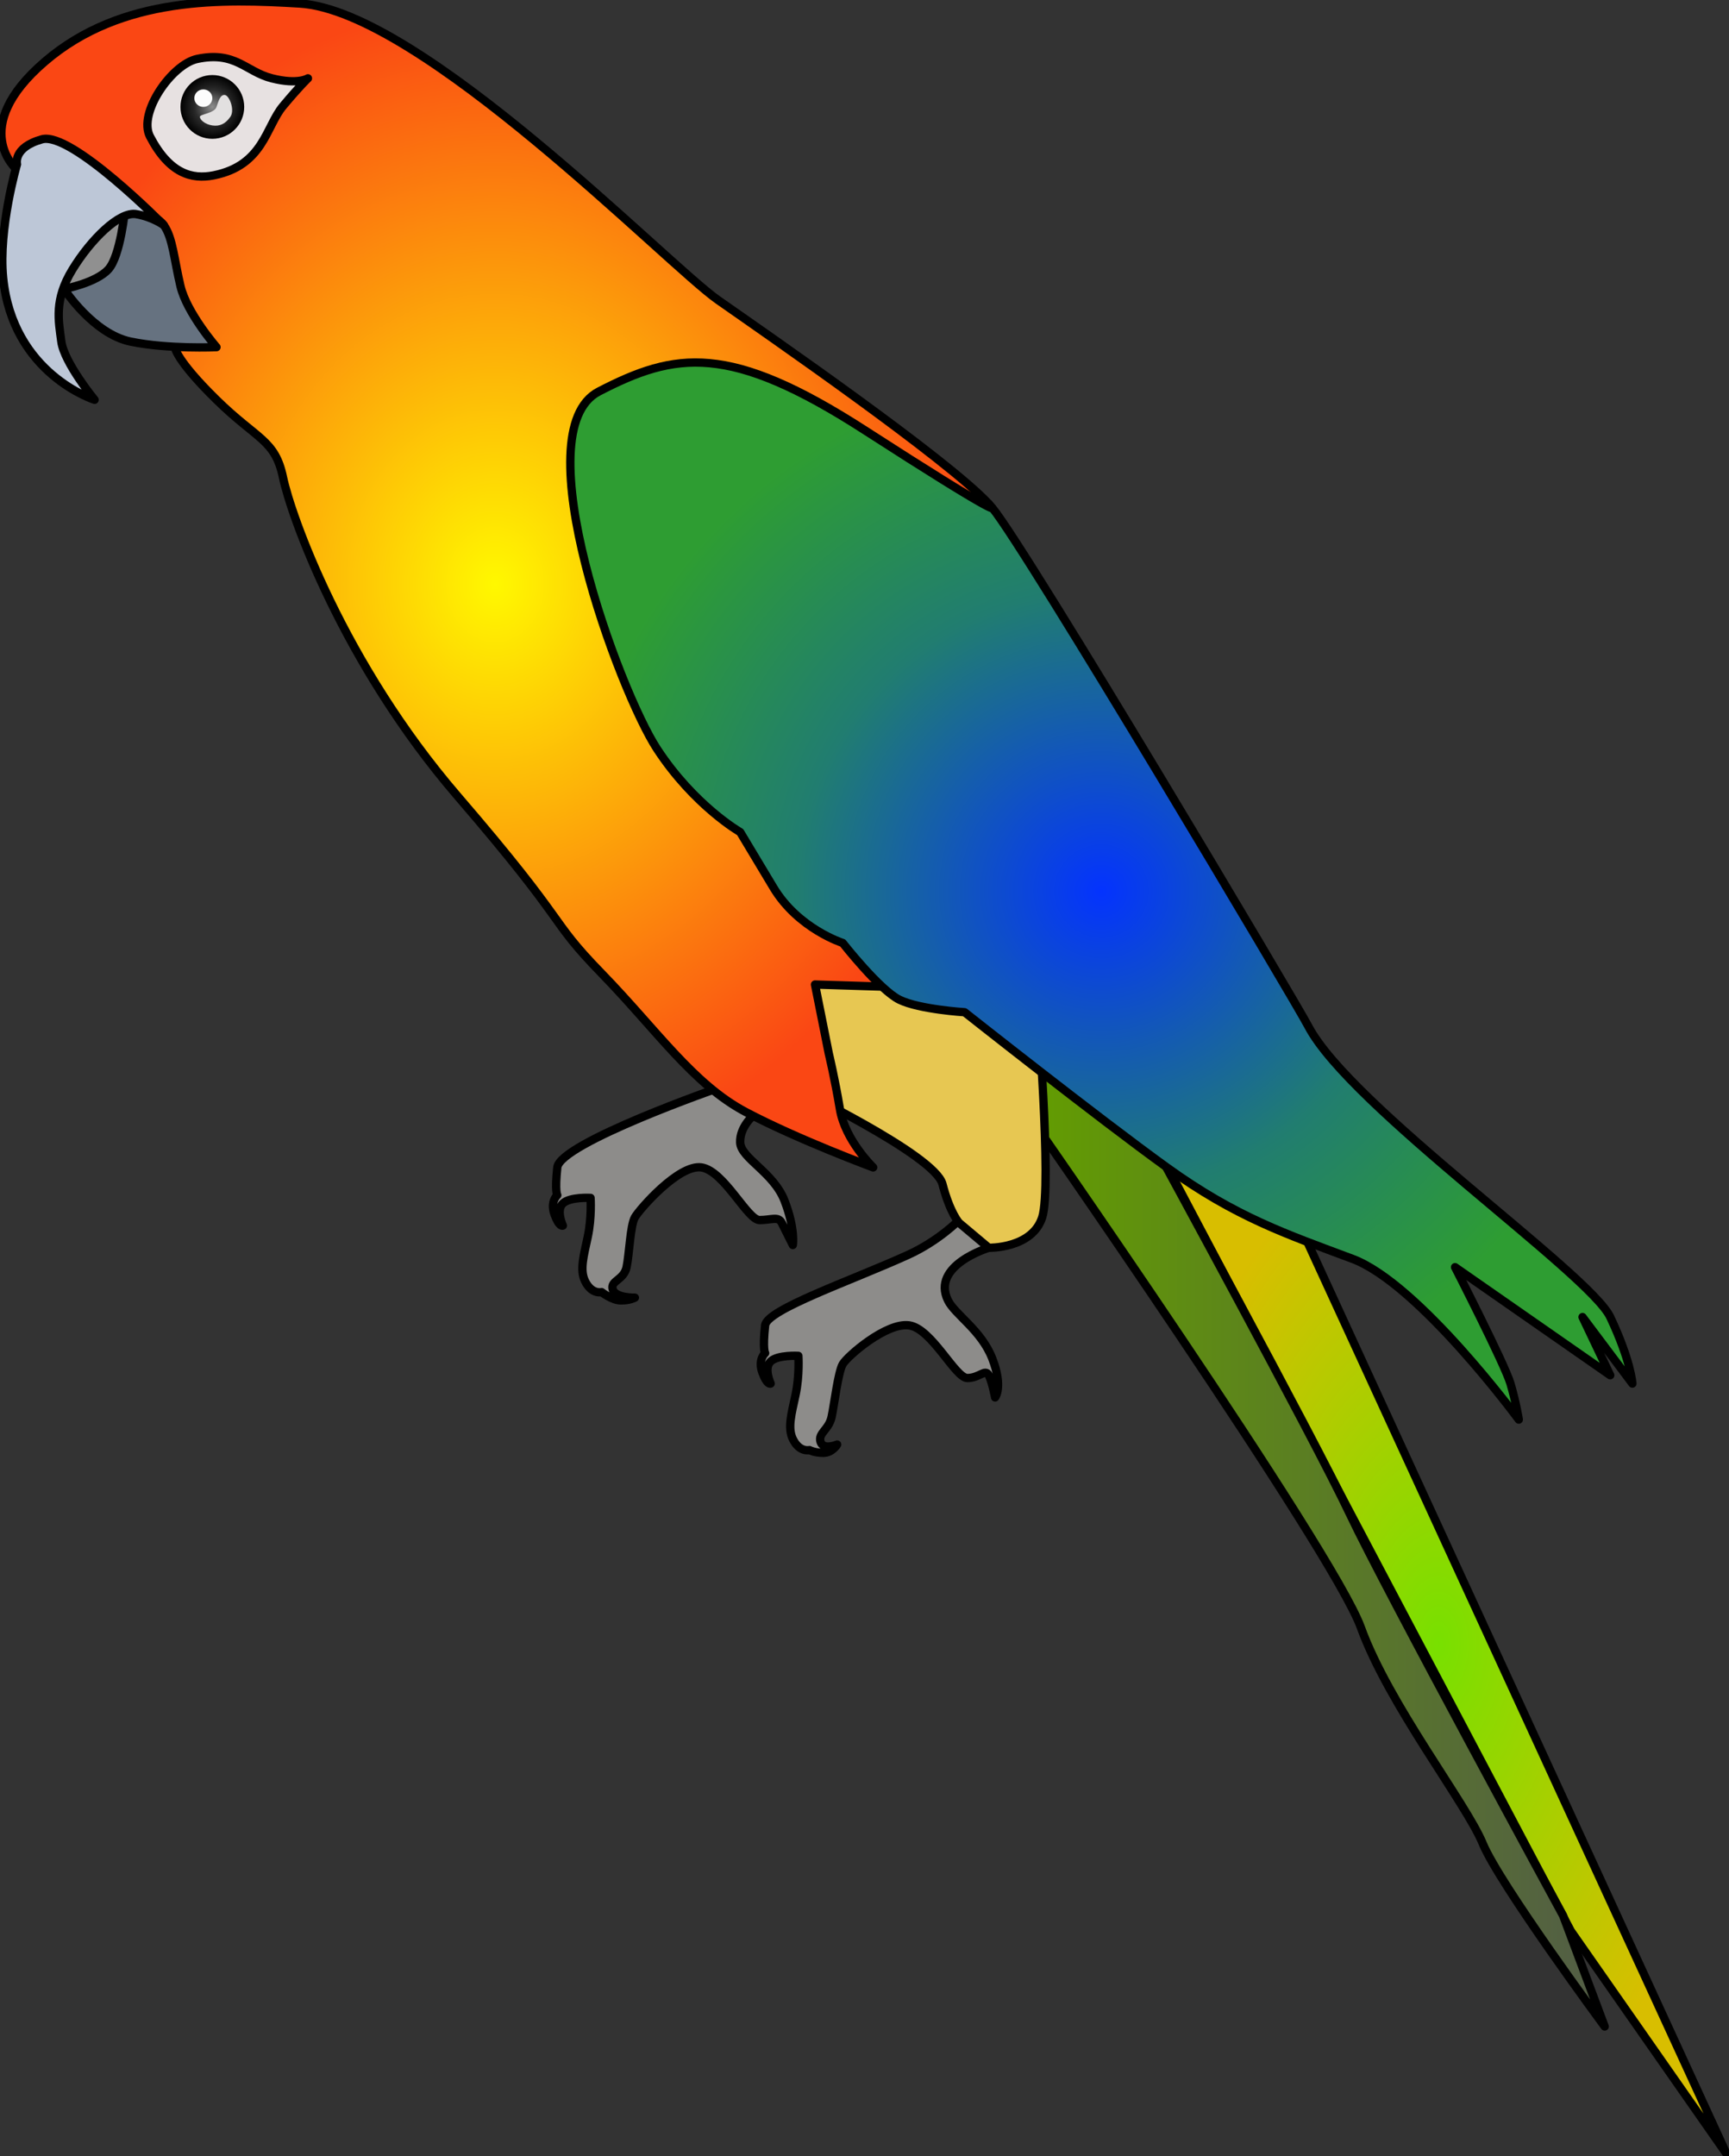 <svg viewBox="0 0 624 778" xmlns="http://www.w3.org/2000/svg" xml:space="preserve" style="fill-rule:evenodd;clip-rule:evenodd;stroke-linecap:round;stroke-linejoin:round;stroke-miterlimit:1.5"><rect x="0" y="0" width="624" height="778" fill="#333333" stroke="none"/><path d="M395 422s-58.05 20.165-59 29c-.95 8.835 0 10 0 10s-2.71 2.289-1 7 3 4 3 4-2.593-5.547 0-8c2.593-2.453 10-2 10-2s.479 7.064-1 14-2.96 11.963-1 16c2.395 4.934 6 4 6 4s3.763 3.001 7 3c3.237-.001 5-1 5-1s-7.057.195-8-3c-.943-3.195 4.004-3.294 5-8 .996-4.706 1.33-15.091 3-18 1.67-2.909 15.827-19.186 24-18s16.625 19.018 21 19c4.375-.018 6.731-1.491 8 1 1.269 2.491 4 8 4 8s.984-5.721-3-16-15.776-15.299-16-21c-.224-5.701 5-10 5-10l-12-10Z" style="fill:#8d8c8a;stroke:#000;stroke-width:3px" transform="translate(-134.866 -29.73)"/><path d="M406 413s-7.388 7.543-18.358 12.533C367.139 434.861 336.619 445.244 336 451c-.95 8.835 0 10 0 10s-2.71 2.289-1 7 3 4 3 4-2.593-5.547 0-8c2.593-2.453 10-2 10-2s.479 7.064-1 14-2.96 11.963-1 16c2.395 4.934 6 4 6 4s1.763 1.001 5 1c3.237-.001 5-3 5-3s-5.057 2.195-6-1c-.943-3.195 3.004-4.294 4-9s2.33-16.091 4-19c1.67-2.909 15.827-15.186 24-14s16.625 19.018 21 19c4.375-.018 6.442-3.491 7.711-1 1.269 2.491 2.289 8 2.289 8s2.984-3.721-1-14-13.489-15.876-16-21c-6.224-12.701 14.711-18.999 14.711-18.999L406 413Z" style="fill:#8d8c8a;stroke:#000;stroke-width:3px" transform="translate(-59.866 27.27)"/><path d="m550 439 54 33 154 335-56.233-80.49L550 439Z" style="fill:url(#a);stroke:#000;stroke-width:3px" transform="translate(-134.866 -29.73)"/><path d="M504 429.001S615.909 589.154 626 617c10.091 27.846 37.999 63.441 44 78 6.001 14.559 44 66 44 66l-15-40s-64.003-117.521-77-145-70-132-70-132l-39.774-41L504 429.001Z" style="fill:url(#b);stroke:#000;stroke-width:3px" transform="translate(-134.866 -29.73)"/><path d="M421 422s51.26 24.488 54 35c2.74 10.512 6 14 6 14l10.711 9s15.643.366 19.289-11c3.646-11.366-2-79-2-79l-89-12 1 44Z" style="fill:#e7c752;stroke:#000;stroke-width:3px" transform="translate(-134.866 -29.73)"/><path d="M491.711 211.534 461 386l-32-1 5 25s2.113 8.731 4 20 12 21 12 21-27.02-9.969-46-20-32.122-29.561-52-50-10.631-15.948-52-64-60.139-101.341-63-115c-2.861-13.659-9.244-13.531-24-28s-15-18.893-15-18.893L141 91s-17.853-15.046 10-39 64.756-22.617 92-21c43.901 2.606 132.529 94.065 151 107 17.903 12.537 82.564 57.214 97.711 73.534Z" style="fill:url(#c);stroke:#000;stroke-width:3px" transform="translate(-134.866 -29.73)"/><path d="M491.711 211.534c.48.518.911 1.007 1.289 1.466 12.284 14.918 109.413 178.202 114 187 15.13 29.021 101.501 89.178 109 105 7.499 15.822 8 24 8 24l-18-24 10 21-56-39s17.943 35.038 20 42c2.057 6.962 3 13 3 13s-36.086-49.047-60-58c-23.914-8.953-42.13-15.056-67-33-24.87-17.944-73-56-73-56s-16.333-1-23.5-4.5C452.333 387 439 370 439 370s-16.081-5.115-25-20-12-20-12-20-16.524-9.435-30-30c-13.476-20.565-48.616-114.712-21-129 27.616-14.288 47.013-17.61 96 14s46 28 46 28" style="fill:url(#d);stroke:#000;stroke-width:3px" transform="translate(-134.866 -29.73)"/><ellipse cx="170.033" cy="138.954" rx="18.033" ry="12.046" style="fill:#909090" transform="rotate(-33.811 25.604 339.133)"/><path d="M180 105s-1.572 16.988-6 21.908c-4.428 4.92-16 7.092-16 7.092s10.459 16.196 24 19c13.541 2.804 31 2 31 2s-10.687-12.297-13-22c-2.313-9.703-2.746-17.399-6-22-3.254-4.601-14-6-14-6Z" style="fill:#667280;stroke:#000;stroke-width:3px" transform="translate(-134.866 -29.73)"/><path d="M141 89s-6.776 23.173-5 41c3.462 34.746 33 44 33 44s-10.99-13.419-12-21c-1.01-7.581-2.663-15.094 4-26s16.954-21.04 23-20c6.046 1.04 10 4 10 4s-33.405-33.967-44-31c-10.595 2.967-9 9-9 9Z" style="fill:#bdc7d7;stroke:#000;stroke-width:3px" transform="translate(-134.866 -29.73)"/><path d="M246 58s-3.565 2.382-13 0-13.157-9.95-27-7c-9.117 1.943-21.434 19.499-17 28 6.983 13.387 15.074 15.582 23 14 17.961-3.584 18.782-17.558 25-25s9-10 9-10Z" style="fill:#e7e1e1;stroke:#000;stroke-width:3px" transform="translate(-134.866 -29.73)"/><circle cx="208.5" cy="77.5" r="11.5" style="fill:url(#e)" transform="translate(-131.866 -38.913)"/><ellipse cx="208.25" cy="65.658" rx="3.25" ry="2.658" style="fill:#fcfcfc" transform="matrix(1 0 0 1.188 -134.866 -42.58)"/><path d="M207 71.886c0-1 5.196-1.195 6-3.57.804-2.374 1.389-4.467 3-4.316 1.611.151 3.724 5.426 2 7.886-1.724 2.459-3.762 3.526-6.5 3.114-2.738-.412-4.5-2.114-4.5-3.114Z" style="fill:#e2e0e0" transform="translate(-134.866 -29.73)"/><defs><radialGradient id="a" cx="0" cy="0" r="1" gradientUnits="userSpaceOnUse" gradientTransform="matrix(104 0 0 184 654 623)"><stop offset="0" style="stop-color:#78e000;stop-opacity:1"/><stop offset="1" style="stop-color:#d8be00;stop-opacity:1"/></radialGradient><radialGradient id="c" cx="0" cy="0" r="1" gradientUnits="userSpaceOnUse" gradientTransform="matrix(178.172 0 0 210.385 313.538 240.615)"><stop offset="0" style="stop-color:#fff800;stop-opacity:1"/><stop offset="1" style="stop-color:#fa4714;stop-opacity:1"/></radialGradient><radialGradient id="d" cx="0" cy="0" r="1" gradientUnits="userSpaceOnUse" gradientTransform="matrix(191.653 0 0 190.725 532.347 351.275)"><stop offset="0" style="stop-color:#0433fe;stop-opacity:1"/><stop offset=".57" style="stop-color:#217d70;stop-opacity:1"/><stop offset="1" style="stop-color:#2e9d32;stop-opacity:1"/></radialGradient><radialGradient id="e" cx="0" cy="0" r="1" gradientUnits="userSpaceOnUse" gradientTransform="matrix(11.5 0 0 11.5 208.5 77.5)"><stop offset="0" style="stop-color:#8d8d8d;stop-opacity:1"/><stop offset=".55" style="stop-color:#2a2a2a;stop-opacity:1"/><stop offset="1" style="stop-color:black;stop-opacity:1"/></radialGradient><linearGradient id="b" x1="0" y1="0" x2="1" y2="0" gradientUnits="userSpaceOnUse" gradientTransform="matrix(210 0 0 358 504 582)"><stop offset="0" style="stop-color:#639e00;stop-opacity:1"/><stop offset="1" style="stop-color:#525c47;stop-opacity:1"/></linearGradient></defs></svg>